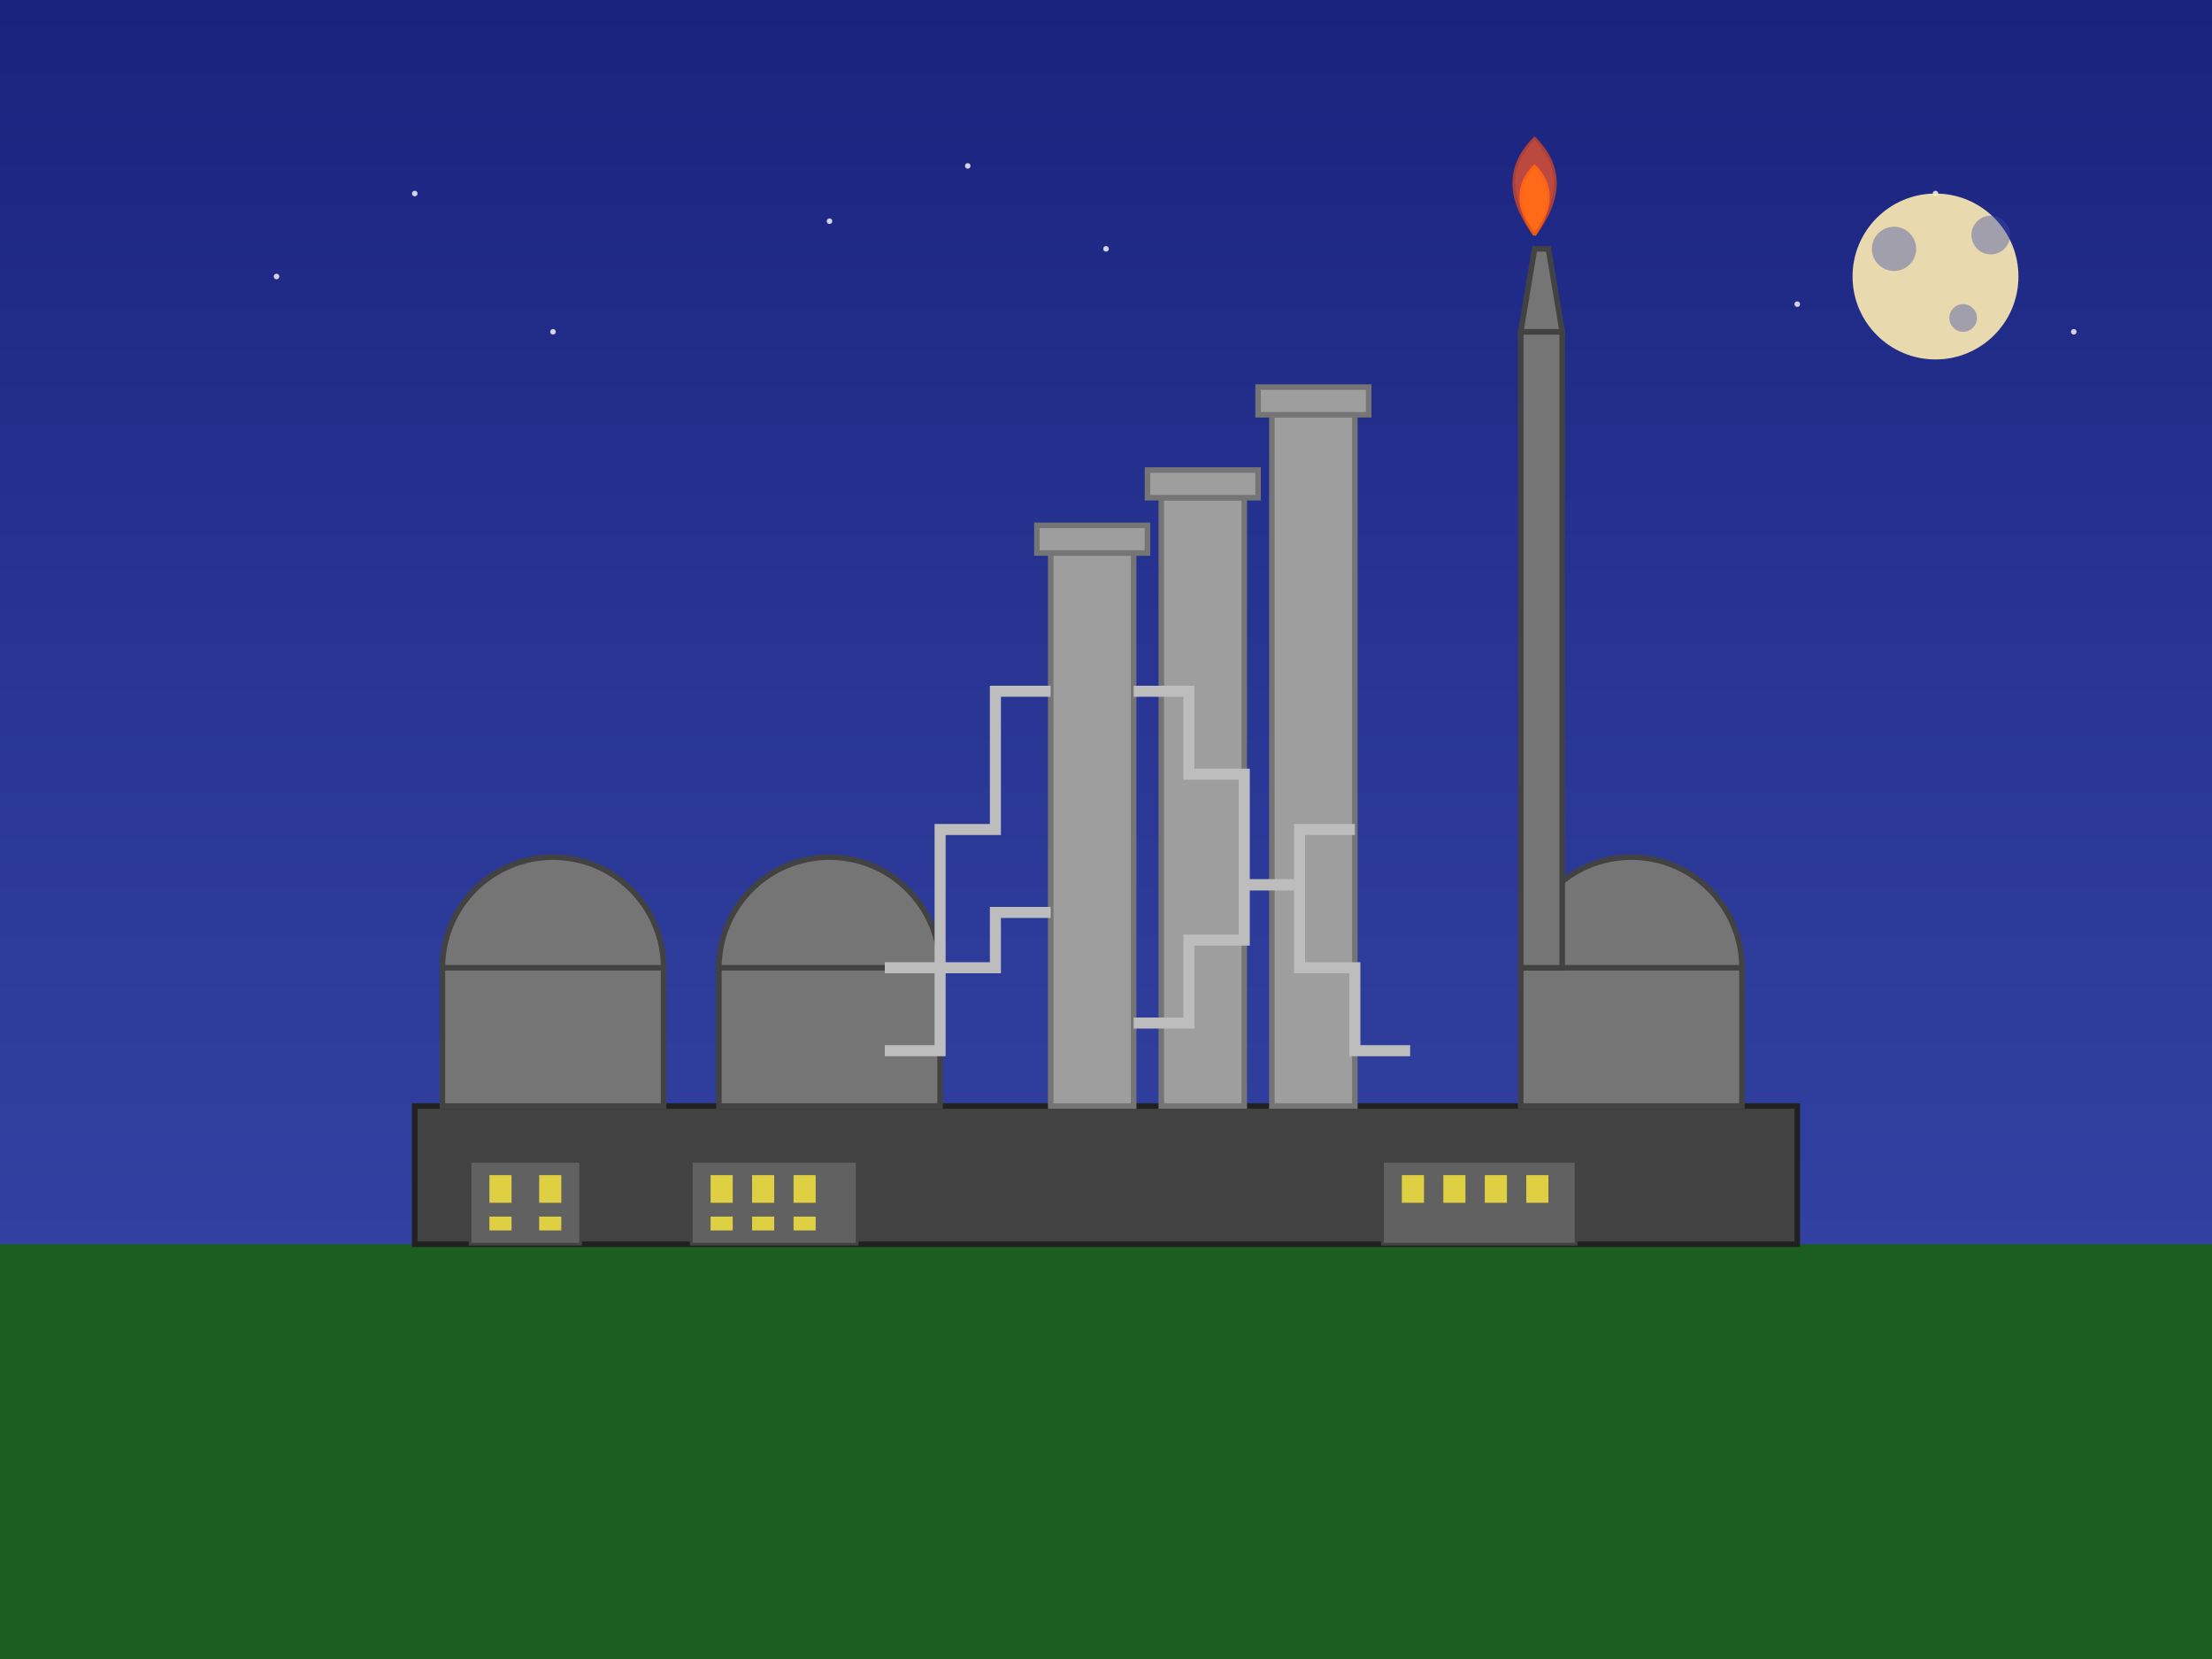<?xml version="1.0" encoding="UTF-8"?>
<svg xmlns="http://www.w3.org/2000/svg" viewBox="0 0 800 600" width="800" height="600">
  <rect x="0" y="0" width="800" height="600" fill="#333333" stroke="none"/>
  <!-- Sky gradient background -->
  <defs>
    <linearGradient id="skyGradient" x1="0%" y1="0%" x2="0%" y2="100%">
      <stop offset="0%" style="stop-color:#1a237e;stop-opacity:1" />
      <stop offset="40%" style="stop-color:#283593;stop-opacity:1" />
      <stop offset="100%" style="stop-color:#3949ab;stop-opacity:1" />
    </linearGradient>
  </defs>
  <rect x="0" y="0" width="800" height="600" fill="url(#skyGradient)"/>
  
  <!-- Ground -->
  <rect x="0" y="450" width="800" height="150" fill="#1b5e20"/>
  
  <!-- Refinery base -->
  <rect x="150" y="400" width="500" height="50" fill="#424242" stroke="#212121" stroke-width="2"/>
  
  <!-- Storage tanks -->
  <circle cx="200" cy="350" r="40" fill="#757575" stroke="#424242" stroke-width="2"/>
  <rect x="160" y="350" width="80" height="50" fill="#757575" stroke="#424242" stroke-width="2"/>
  
  <circle cx="300" cy="350" r="40" fill="#757575" stroke="#424242" stroke-width="2"/>
  <rect x="260" y="350" width="80" height="50" fill="#757575" stroke="#424242" stroke-width="2"/>
  
  <circle cx="590" cy="350" r="40" fill="#757575" stroke="#424242" stroke-width="2"/>
  <rect x="550" y="350" width="80" height="50" fill="#757575" stroke="#424242" stroke-width="2"/>
  
  <!-- Distillation columns -->
  <rect x="380" y="200" width="30" height="200" fill="#9e9e9e" stroke="#757575" stroke-width="2"/>
  <rect x="375" y="190" width="40" height="10" fill="#9e9e9e" stroke="#757575" stroke-width="2"/>
  
  <rect x="420" y="180" width="30" height="220" fill="#9e9e9e" stroke="#757575" stroke-width="2"/>
  <rect x="415" y="170" width="40" height="10" fill="#9e9e9e" stroke="#757575" stroke-width="2"/>
  
  <rect x="460" y="150" width="30" height="250" fill="#9e9e9e" stroke="#757575" stroke-width="2"/>
  <rect x="455" y="140" width="40" height="10" fill="#9e9e9e" stroke="#757575" stroke-width="2"/>
  
  <!-- Connecting pipes -->
  <path d="M380,250 H360 V300 H340 V350 H320" fill="none" stroke="#bdbdbd" stroke-width="4"/>
  <path d="M410,250 H430 V280 H450 V320 H470 V350 H490 V380 H510" fill="none" stroke="#bdbdbd" stroke-width="4"/>
  <path d="M490,300 H470 V320 H450 V340 H430 V370 H410" fill="none" stroke="#bdbdbd" stroke-width="4"/>
  <path d="M380,330 H360 V350 H340 V380 H320" fill="none" stroke="#bdbdbd" stroke-width="4"/>
  
  <!-- Flare stack -->
  <rect x="550" y="120" width="15" height="230" fill="#757575" stroke="#424242" stroke-width="2"/>
  <polygon points="550,120 565,120 560,90 555,90" fill="#757575" stroke="#424242" stroke-width="2"/>
  
  <!-- Flames -->
  <path d="M555,85 Q565,70 555,60 Q545,70 555,85" fill="#ff9800" stroke="#f57c00" stroke-width="1">
    <animate attributeName="d" values="M555,85 Q565,70 555,60 Q545,70 555,85; M555,85 Q570,65 555,50 Q540,65 555,85; M555,85 Q565,70 555,60 Q545,70 555,85" dur="2s" repeatCount="indefinite"/>
  </path>
  <path d="M555,85 Q570,65 555,50 Q540,65 555,85" fill="#ff5722" stroke="#e64a19" stroke-width="1" opacity="0.7">
    <animate attributeName="d" values="M555,85 Q570,65 555,50 Q540,65 555,85; M555,85 Q575,60 555,40 Q535,60 555,85; M555,85 Q570,65 555,50 Q540,65 555,85" dur="1.5s" repeatCount="indefinite"/>
  </path>
  
  <!-- Small buildings -->
  <rect x="170" y="420" width="40" height="30" fill="#616161" stroke="#424242" stroke-width="1"/>
  <rect x="250" y="420" width="60" height="30" fill="#616161" stroke="#424242" stroke-width="1"/>
  <rect x="500" y="420" width="70" height="30" fill="#616161" stroke="#424242" stroke-width="1"/>
  
  <!-- Windows in buildings -->
  <rect x="177" y="425" width="8" height="10" fill="#ffeb3b" opacity="0.8"/>
  <rect x="195" y="425" width="8" height="10" fill="#ffeb3b" opacity="0.8"/>
  <rect x="177" y="440" width="8" height="5" fill="#ffeb3b" opacity="0.8"/>
  <rect x="195" y="440" width="8" height="5" fill="#ffeb3b" opacity="0.8"/>
  
  <rect x="257" y="425" width="8" height="10" fill="#ffeb3b" opacity="0.8"/>
  <rect x="272" y="425" width="8" height="10" fill="#ffeb3b" opacity="0.8"/>
  <rect x="287" y="425" width="8" height="10" fill="#ffeb3b" opacity="0.8"/>
  <rect x="257" y="440" width="8" height="5" fill="#ffeb3b" opacity="0.8"/>
  <rect x="272" y="440" width="8" height="5" fill="#ffeb3b" opacity="0.8"/>
  <rect x="287" y="440" width="8" height="5" fill="#ffeb3b" opacity="0.8"/>
  
  <rect x="507" y="425" width="8" height="10" fill="#ffeb3b" opacity="0.8"/>
  <rect x="522" y="425" width="8" height="10" fill="#ffeb3b" opacity="0.8"/>
  <rect x="537" y="425" width="8" height="10" fill="#ffeb3b" opacity="0.8"/>
  <rect x="552" y="425" width="8" height="10" fill="#ffeb3b" opacity="0.8"/>
  
  <!-- Stars in the sky -->
  <circle cx="100" cy="100" r="1" fill="white" opacity="0.8"/>
  <circle cx="150" cy="70" r="1" fill="white" opacity="0.8"/>
  <circle cx="200" cy="120" r="1" fill="white" opacity="0.8"/>
  <circle cx="300" cy="80" r="1" fill="white" opacity="0.8"/>
  <circle cx="350" cy="60" r="1" fill="white" opacity="0.8"/>
  <circle cx="400" cy="90" r="1" fill="white" opacity="0.8"/>
  <circle cx="650" cy="110" r="1" fill="white" opacity="0.8"/>
  <circle cx="700" cy="70" r="1" fill="white" opacity="0.8"/>
  <circle cx="750" cy="120" r="1" fill="white" opacity="0.8"/>
  
  <!-- Moon -->
  <circle cx="700" cy="100" r="30" fill="#ffecb3" opacity="0.9"/>
  <circle cx="685" cy="90" r="8" fill="#3949ab" opacity="0.4"/>
  <circle cx="710" cy="115" r="5" fill="#3949ab" opacity="0.4"/>
  <circle cx="720" cy="85" r="7" fill="#3949ab" opacity="0.4"/>
</svg>